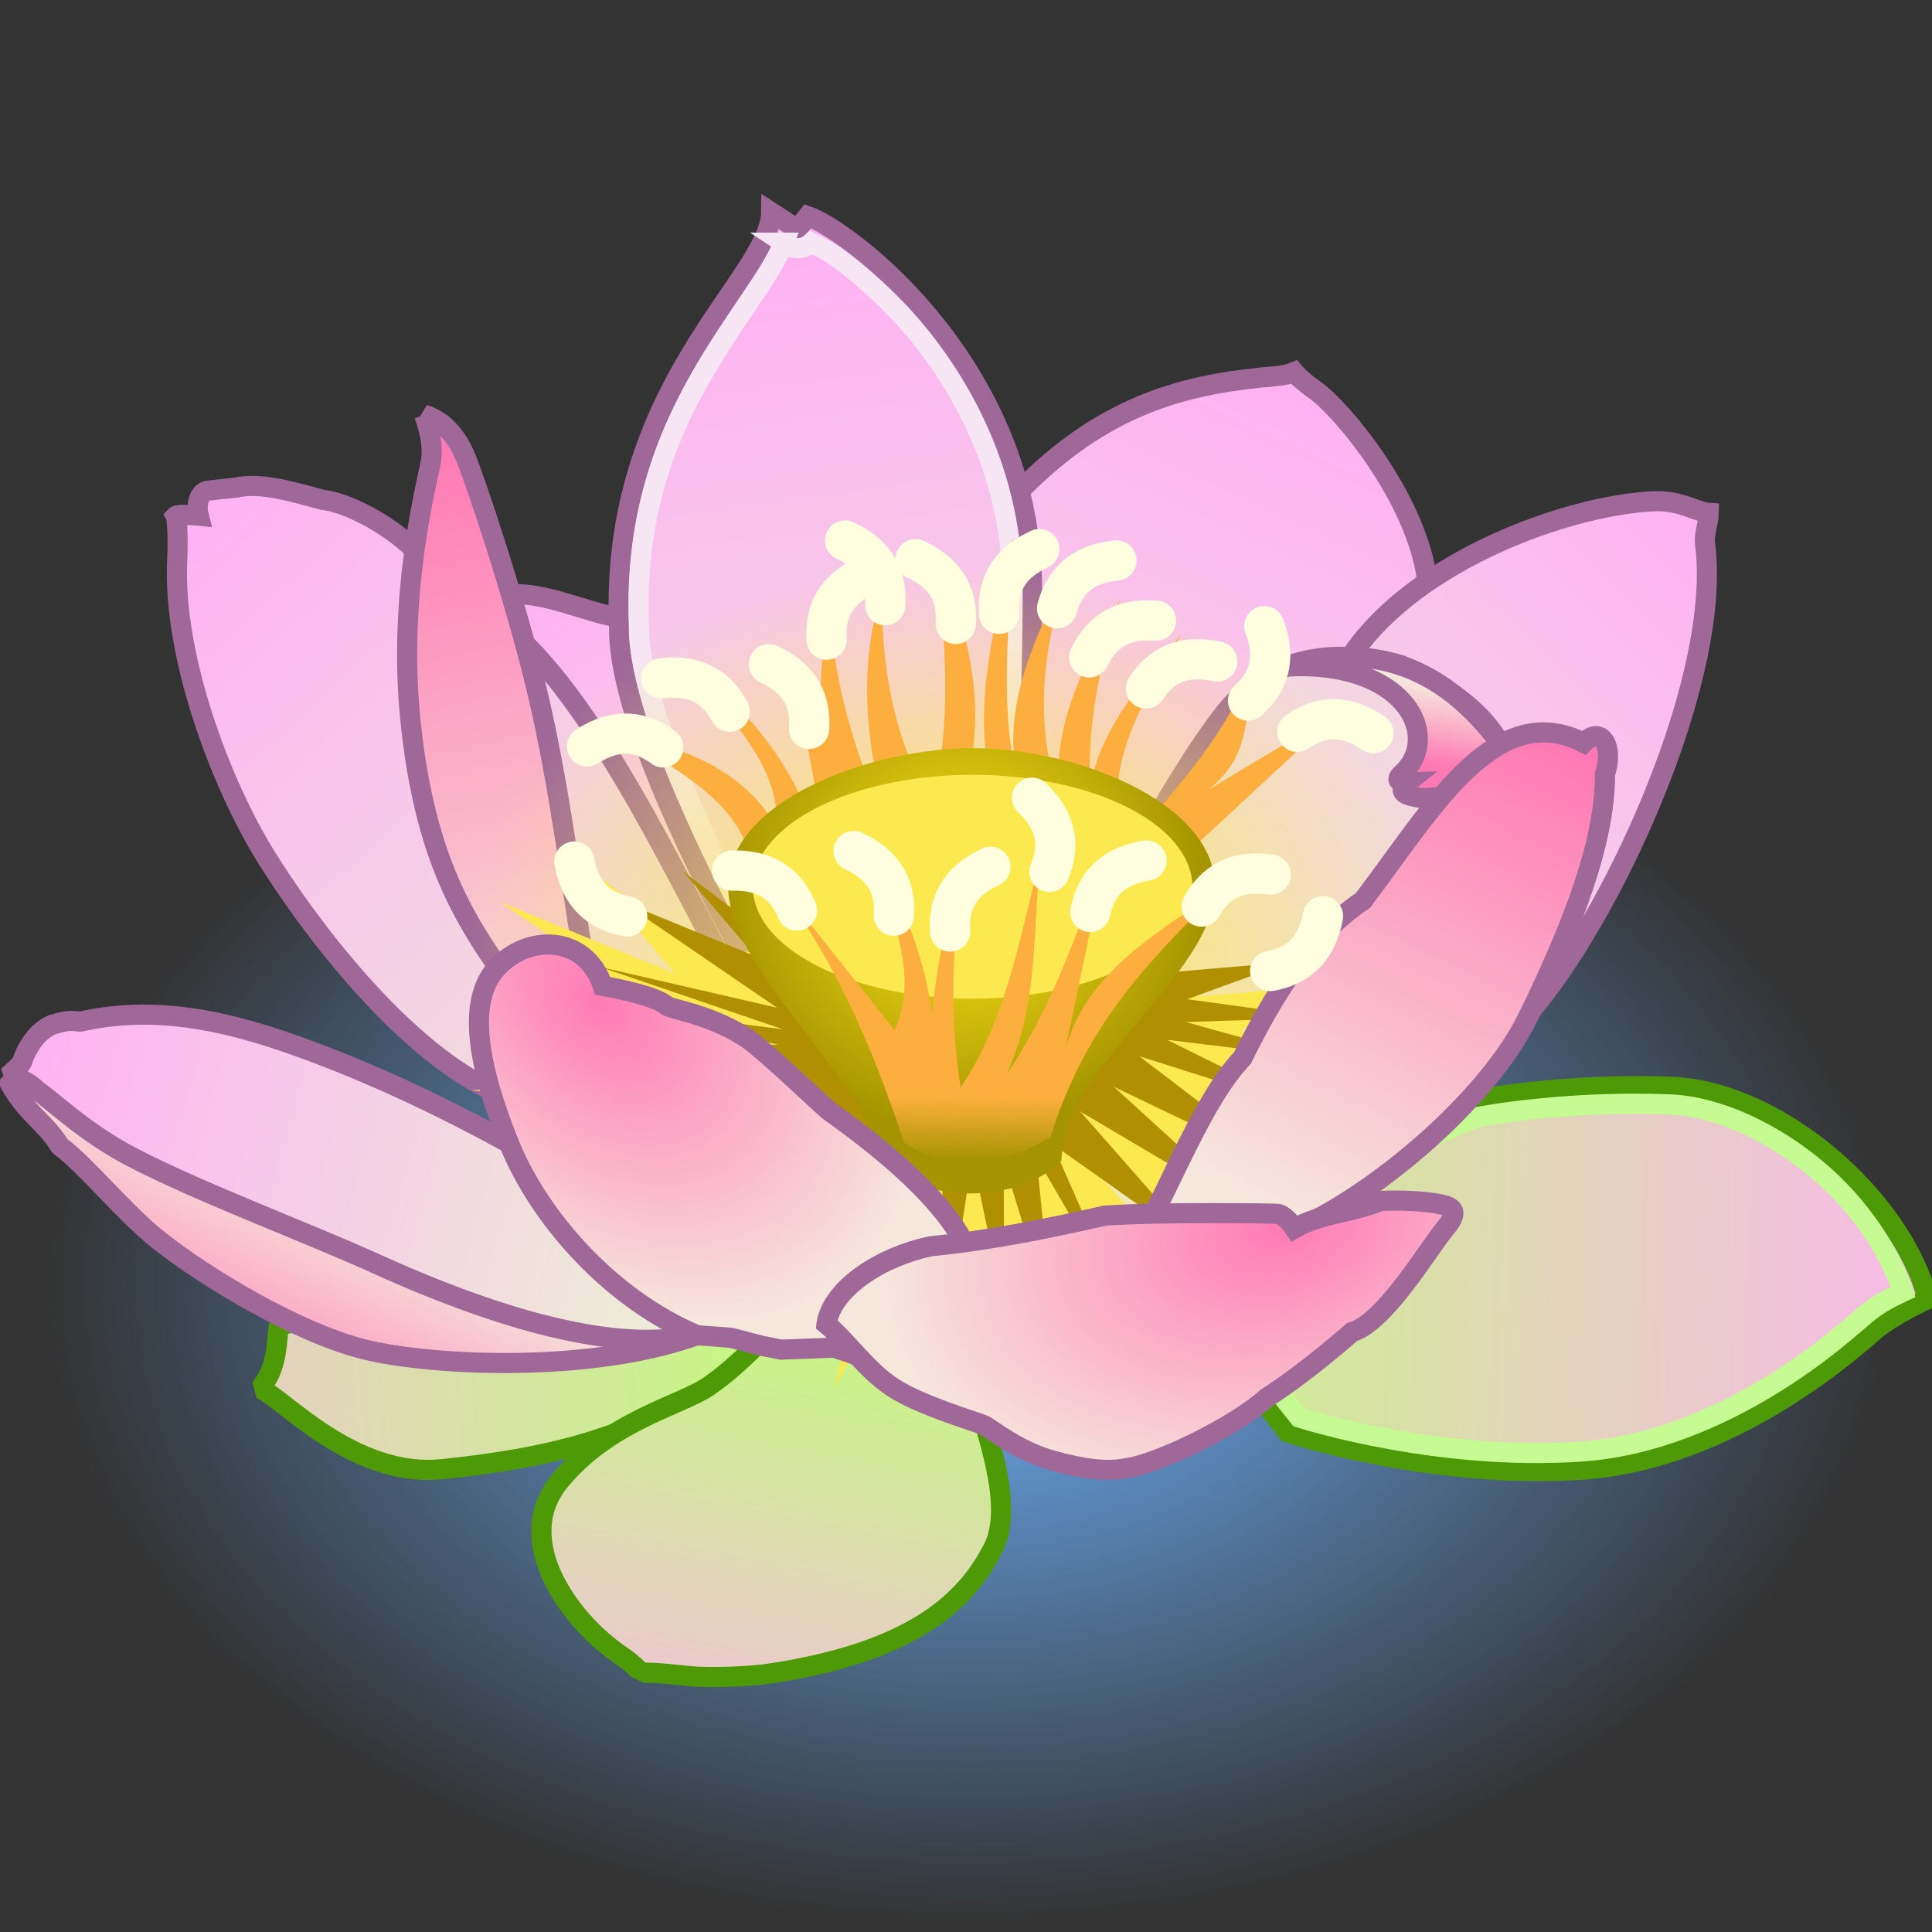 <?xml version="1.0" encoding="UTF-8" standalone="no"?>
<!-- Created with Inkscape (http://www.inkscape.org/) -->

<svg
   xmlns:dc="http://purl.org/dc/elements/1.1/"
   xmlns:cc="http://creativecommons.org/ns#"
   xmlns:rdf="http://www.w3.org/1999/02/22-rdf-syntax-ns#"
   xmlns:svg="http://www.w3.org/2000/svg"
   xmlns="http://www.w3.org/2000/svg"
   xmlns:xlink="http://www.w3.org/1999/xlink"
   xmlns:sodipodi="http://sodipodi.sourceforge.net/DTD/sodipodi-0.dtd"
   xmlns:inkscape="http://www.inkscape.org/namespaces/inkscape"
   width="48px"
   height="48px"
   id="svg22131"
   version="1.1"
   inkscape:version="0.48.5 r10040"
   sodipodi:docname="karma.svg">
  <rect width="100%" height="100%" fill="#333333" stroke="none"/>
  <defs
     id="defs22133">
    <linearGradient
       inkscape:collect="always"
       id="linearGradient4234">
      <stop
         style="stop-color:#fcaf3e;stop-opacity:1;"
         offset="0"
         id="stop4236" />
      <stop
         style="stop-color:#fcaf3e;stop-opacity:0;"
         offset="1"
         id="stop4238" />
    </linearGradient>
    <linearGradient
       id="linearGradient23109">
      <stop
         id="stop23111"
         offset="0"
         style="stop-color:#feb2f4;stop-opacity:1;" />
      <stop
         id="stop23113"
         offset="1"
         style="stop-color:#c7f683;stop-opacity:1;" />
    </linearGradient>
    <linearGradient
       inkscape:collect="always"
       id="linearGradient22942">
      <stop
         style="stop-color:#6eb4ff;stop-opacity:1;"
         offset="0"
         id="stop22944" />
      <stop
         style="stop-color:#6eb4ff;stop-opacity:0;"
         offset="1"
         id="stop22946" />
    </linearGradient>
    <linearGradient
       id="linearGradient22890">
      <stop
         style="stop-color:#ff7ab4;stop-opacity:1;"
         offset="0"
         id="stop22892" />
      <stop
         style="stop-color:#f6e7dd;stop-opacity:1"
         offset="1"
         id="stop22894" />
    </linearGradient>
    <linearGradient
       inkscape:collect="always"
       id="linearGradient22882">
      <stop
         style="stop-color:#fce94f;stop-opacity:1;"
         offset="0"
         id="stop22884" />
      <stop
         style="stop-color:#fce94f;stop-opacity:0;"
         offset="1"
         id="stop22886" />
    </linearGradient>
    <linearGradient
       id="linearGradient22840">
      <stop
         style="stop-color:#ffe719;stop-opacity:1;"
         offset="0"
         id="stop22842" />
      <stop
         style="stop-color:#a59400;stop-opacity:1;"
         offset="1"
         id="stop22844" />
    </linearGradient>
    <linearGradient
       id="linearGradient22808">
      <stop
         style="stop-color:#feb2f4;stop-opacity:1;"
         offset="0"
         id="stop22810" />
      <stop
         style="stop-color:#edebd7;stop-opacity:1"
         offset="1"
         id="stop22812" />
    </linearGradient>
    <linearGradient
       inkscape:collect="always"
       xlink:href="#linearGradient22808"
       id="linearGradient22814"
       x1="5.124"
       y1="12.488"
       x2="19.932"
       y2="28.56"
       gradientUnits="userSpaceOnUse" />
    <linearGradient
       inkscape:collect="always"
       xlink:href="#linearGradient22808"
       id="linearGradient22822"
       x1="19.976"
       y1="6.466"
       x2="23.177"
       y2="29.323"
       gradientUnits="userSpaceOnUse" />
    <linearGradient
       inkscape:collect="always"
       xlink:href="#linearGradient22808"
       id="linearGradient22830"
       x1="13.253"
       y1="15.093"
       x2="20.556"
       y2="27.593"
       gradientUnits="userSpaceOnUse" />
    <linearGradient
       inkscape:collect="always"
       xlink:href="#linearGradient22808"
       id="linearGradient22838"
       x1="32.026"
       y1="9.775"
       x2="22.845"
       y2="29.632"
       gradientUnits="userSpaceOnUse" />
    <radialGradient
       inkscape:collect="always"
       xlink:href="#linearGradient22840"
       id="radialGradient22846"
       cx="23.003"
       cy="23.792"
       fx="23.003"
       fy="23.792"
       r="4.646"
       gradientTransform="matrix(1.302,-0.02,0.02,1.281,-6.518,-7.883)"
       gradientUnits="userSpaceOnUse" />
    <linearGradient
       inkscape:collect="always"
       xlink:href="#linearGradient22808"
       id="linearGradient22854"
       x1="42.051"
       y1="12.951"
       x2="28.204"
       y2="26.951"
       gradientUnits="userSpaceOnUse" />
    <linearGradient
       inkscape:collect="always"
       xlink:href="#linearGradient22808"
       id="linearGradient22862"
       x1="50.324"
       y1="-6.371"
       x2="24.052"
       y2="31.021"
       gradientUnits="userSpaceOnUse" />
    <linearGradient
       inkscape:collect="always"
       xlink:href="#linearGradient23109"
       id="linearGradient22870"
       x1="50.195"
       y1="32.23"
       x2="27.64"
       y2="31.73"
       gradientUnits="userSpaceOnUse" />
    <linearGradient
       inkscape:collect="always"
       xlink:href="#linearGradient22808"
       id="linearGradient22878"
       x1="0.488"
       y1="26.749"
       x2="16.257"
       y2="31.106"
       gradientUnits="userSpaceOnUse" />
    <radialGradient
       inkscape:collect="always"
       xlink:href="#linearGradient22882"
       id="radialGradient22888"
       cx="23.411"
       cy="25.75"
       fx="23.411"
       fy="25.75"
       r="12.196"
       gradientTransform="matrix(1,0,0,0.676,0,8.332)"
       gradientUnits="userSpaceOnUse" />
    <linearGradient
       inkscape:collect="always"
       xlink:href="#linearGradient22890"
       id="linearGradient22896"
       x1="38.315"
       y1="18.472"
       x2="32.272"
       y2="30.329"
       gradientUnits="userSpaceOnUse" />
    <linearGradient
       inkscape:collect="always"
       xlink:href="#linearGradient22890"
       id="linearGradient22904"
       x1="35.623"
       y1="18.968"
       x2="35.926"
       y2="17.075"
       gradientUnits="userSpaceOnUse" />
    <radialGradient
       inkscape:collect="always"
       xlink:href="#linearGradient22890"
       id="radialGradient22914"
       cx="32.571"
       cy="27.979"
       fx="32.571"
       fy="27.979"
       r="8.039"
       gradientTransform="matrix(-0.186,-0.787,1.225,-0.289,3.658,64.257)"
       gradientUnits="userSpaceOnUse" />
    <radialGradient
       inkscape:collect="always"
       xlink:href="#linearGradient22890"
       id="radialGradient22922"
       cx="14.867"
       cy="24.176"
       fx="14.867"
       fy="24.176"
       r="6.396"
       gradientTransform="matrix(1.022,1.033,-0.716,0.708,16.972,-7.581)"
       gradientUnits="userSpaceOnUse" />
    <linearGradient
       inkscape:collect="always"
       xlink:href="#linearGradient22890"
       id="linearGradient22930"
       x1="10.937"
       y1="11.129"
       x2="14.35"
       y2="27.45"
       gradientUnits="userSpaceOnUse" />
    <linearGradient
       inkscape:collect="always"
       xlink:href="#linearGradient22890"
       id="linearGradient22938"
       x1="5.455"
       y1="35.032"
       x2="8.046"
       y2="29.532"
       gradientUnits="userSpaceOnUse" />
    <radialGradient
       inkscape:collect="always"
       xlink:href="#linearGradient22942"
       id="radialGradient22948"
       cx="23.214"
       cy="24.929"
       fx="23.214"
       fy="24.929"
       r="21.357"
       gradientUnits="userSpaceOnUse" />
    <linearGradient
       inkscape:collect="always"
       xlink:href="#linearGradient23109"
       id="linearGradient22878-5"
       x1="13.523"
       y1="55.82"
       x2="20.9"
       y2="33.856"
       gradientUnits="userSpaceOnUse"
       gradientTransform="matrix(1,0,0,0.576,0,13.754)" />
    <linearGradient
       inkscape:collect="always"
       xlink:href="#linearGradient23109"
       id="linearGradient22878-4"
       x1="-3.834"
       y1="35.32"
       x2="18.507"
       y2="33.427"
       gradientUnits="userSpaceOnUse" />
    <linearGradient
       id="linearGradient22808-9">
      <stop
         style="stop-color:#fc18de;stop-opacity:1;"
         offset="0"
         id="stop22810-9" />
      <stop
         style="stop-color:#edebd7;stop-opacity:1"
         offset="1"
         id="stop22812-0" />
    </linearGradient>
    <linearGradient
       inkscape:collect="always"
       xlink:href="#linearGradient4234"
       id="linearGradient4240"
       x1="24.349"
       y1="27.264"
       x2="24.331"
       y2="28.835"
       gradientUnits="userSpaceOnUse" />
  </defs>
  <sodipodi:namedview
     id="base"
     pagecolor="#ffffff"
     bordercolor="#666666"
     borderopacity="1.0"
     inkscape:pageopacity="0.0"
     inkscape:pageshadow="2"
     inkscape:zoom="19.79899"
     inkscape:cx="17.440337"
     inkscape:cy="23.309154"
     inkscape:current-layer="layer1"
     showgrid="true"
     inkscape:grid-bbox="true"
     inkscape:document-units="px"
     inkscape:window-width="2880"
     inkscape:window-height="1557"
     inkscape:window-x="-8"
     inkscape:window-y="-8"
     inkscape:window-maximized="1" />
  <g
     id="layer1"
     inkscape:label="Layer 1"
     inkscape:groupmode="layer">
    <path
       sodipodi:type="arc"
       style="color:#000000;fill:url(#radialGradient22948);fill-opacity:1;fill-rule:nonzero;stroke:none;stroke-width:0.5;marker:none;visibility:visible;display:inline;overflow:visible;enable-background:accumulate"
       id="path22940"
       sodipodi:cx="23.214285"
       sodipodi:cy="24.928572"
       sodipodi:rx="21.357143"
       sodipodi:ry="21.357143"
       d="m 44.571,24.929 a 21.357,21.357 0 1 1 -42.714,0 21.357,21.357 0 1 1 42.714,0 z"
       transform="matrix(1.074,0,0,0.746,-0.881,13.287)" />
    <path
       style="color:#000000;fill:url(#linearGradient22878-4);fill-opacity:1;fill-rule:nonzero;stroke:#4e9a06;stroke-width:0.5;stroke-linecap:butt;stroke-linejoin:bevel;stroke-miterlimit:4;stroke-opacity:1;stroke-dasharray:none;stroke-dashoffset:0;marker:none;visibility:visible;display:inline;overflow:visible;enable-background:accumulate"
       d="M 6.929,32.929 C 6.859,33.452 6.893,33.976 6.464,34.5 7.012,34.711 8.783,36.736 11,36.5 c 2.217,-0.236 3.722,-0.57 5.5,-1.393 l 5.607,-2.75 -9.786,-0.5 z"
       id="path23091"
       inkscape:connector-curvature="0"
       sodipodi:nodetypes="cczcccc" />
    <path
       style="color:#000000;fill:url(#linearGradient22878-5);fill-opacity:1;fill-rule:nonzero;stroke:#4e9a06;stroke-width:0.5;stroke-linecap:butt;stroke-linejoin:bevel;stroke-miterlimit:4;stroke-opacity:1;stroke-dasharray:none;stroke-dashoffset:0;marker:none;visibility:visible;display:inline;overflow:visible;enable-background:accumulate"
       d="m 19.026,33.181 c 0,0 -0.74,0.804 -1.438,1.273 -0.698,0.469 -2.475,0.855 -3.69,2.349 -1.215,1.494 0.296,3.509 1.559,4.348 0.197,0.131 0.459,0.373 0.48,0.419 0.197,-0.05 1.011,0.063 1.314,0.083 0.401,0.026 1.292,0.017 1.949,-0.085 3.725,-0.575 4.87,-1.953 5.46,-3.07 0.59,-1.117 -0.224,-2.963 -0.393,-3.956 l -1.842,-2.098 z"
       id="path23050"
       inkscape:connector-curvature="0"
       sodipodi:nodetypes="czzscsszccc" />
    <path
       style="color:#000000;fill:url(#linearGradient22838);stroke:#9f6899;stroke-width:0.5;stroke-linecap:butt;stroke-linejoin:miter;stroke-miterlimit:4;stroke-opacity:1;stroke-dasharray:none;stroke-dashoffset:0;marker:none;visibility:visible;display:inline;overflow:visible;enable-background:accumulate;fill-opacity:1"
       d="m 25.341,12.19 c 2.066,-2.112 4.046,-2.613 6.009,-2.812 0.262,-0.027 0.565,-0.032 0.802,-0.132 0.135,0.16 0.396,0.362 0.514,0.443 0.638,0.438 2.508,2.654 2.786,4.689 l -5.228,11.079 -7.163,1.704 z"
       id="path22711"
       inkscape:connector-curvature="0"
       sodipodi:nodetypes="cscscccc" />
    <path
       style="color:#000000;fill:url(#linearGradient22854);stroke:#9f6899;stroke-width:0.5;stroke-linecap:butt;stroke-linejoin:miter;stroke-miterlimit:4;stroke-opacity:1;stroke-dasharray:none;stroke-dashoffset:0;marker:none;visibility:visible;display:inline;overflow:visible;enable-background:accumulate;fill-opacity:1"
       d="m 33.587,16.266 c 1.614,-2.37 5.405,-3.72 7.504,-3.812 0.668,-0.029 1.05,0.268 1.363,0.288 -0.004,0.236 -0.123,0.531 -0.093,0.762 0.421,3.219 -2.116,8.884 -4.191,11.445 l -4.399,-3.616 z"
       id="path22703"
       inkscape:connector-curvature="0"
       sodipodi:nodetypes="cscsccc" />
    <path
       style="color:#000000;fill:url(#linearGradient22830);stroke:#9f6899;stroke-width:0.5;stroke-linecap:butt;stroke-linejoin:miter;stroke-miterlimit:4;stroke-opacity:1;stroke-dasharray:none;stroke-dashoffset:0;marker:none;visibility:visible;display:inline;overflow:visible;enable-background:accumulate;fill-opacity:1"
       d="m 12.674,14.769 c 0.85,-0.067 1.842,0.427 2.695,0.576 L 22.877,29.026 21.057,29.994 12.075,15.691 z"
       id="path22798"
       inkscape:connector-curvature="0"
       sodipodi:nodetypes="cccccc" />
    <path
       style="color:#000000;fill:url(#linearGradient22814);fill-opacity:1;stroke:#9f6899;stroke-width:0.5;stroke-linecap:butt;stroke-linejoin:miter;stroke-miterlimit:4;stroke-opacity:1;stroke-dasharray:none;stroke-dashoffset:0;marker:none;visibility:visible;display:inline;overflow:visible;enable-background:accumulate"
       d="M 12.121,27.046 C 9.869,25.917 7.653,22.978 6.583,21.242 5.513,19.506 4.28,16.33 4.404,13.894 c 0.02,-0.387 0.006,-0.989 -0.039,-1.073 0.061,-0.061 0.572,-0.009 0.572,-0.009 -0.067,-0.255 -0.007,-0.583 0.228,-0.622 l 0.695,-0.075 c 0.648,-0.142 1.428,0.114 2.161,0.305 0.571,0.055 1.637,0.596 2.28,1.244 l 2.764,2.349 c 2.371,2.394 4.366,7.133 6.518,10.894 z"
       id="path22766"
       inkscape:connector-curvature="0"
       sodipodi:nodetypes="czsccccccccc" />
    <path
       style="color:#000000;fill:url(#linearGradient22938);stroke:#9f6899;stroke-width:0.5;stroke-linecap:butt;stroke-linejoin:bevel;stroke-miterlimit:4;stroke-opacity:1;stroke-dasharray:none;stroke-dashoffset:0;marker:none;visibility:visible;display:inline;overflow:visible;enable-background:accumulate;fill-opacity:1"
       d="m 0.169,26.771 c 0.442,0.887 0.947,1.083 1.319,1.702 0.66,0.486 1.596,1.659 2.445,2.332 1.225,0.971 3.501,2.324 5.136,2.725 1.635,0.401 5.61,0.609 8.298,-0.375 z"
       id="path22782"
       inkscape:connector-curvature="0"
       sodipodi:nodetypes="ccszcc" />
    <path
       style="color:#000000;fill:url(#linearGradient22878);stroke:#9f6899;stroke-width:0.5;stroke-linecap:butt;stroke-linejoin:bevel;stroke-miterlimit:4;stroke-opacity:1;stroke-dasharray:none;stroke-dashoffset:0;marker:none;visibility:visible;display:inline;overflow:visible;enable-background:accumulate;fill-opacity:1"
       d="m 0.202,26.738 0.334,-0.318 c 0.082,-0.286 0.335,-0.771 0.741,-0.953 0.22,-0.068 0.438,-0.14 0.7,-0.081 1.613,-0.365 3.193,-0.147 5.024,0.472 1.831,0.619 3.853,1.549 5.725,2.59 l 4.674,4.674 C 14.971,33.812 11.056,32.176 9.339,31.396 7.621,30.617 4.928,29.612 3.27,28.745 2.126,28.147 1.352,27.391 0.926,27.093 0.717,26.878 0.443,26.762 0.202,26.738 z"
       id="path22774"
       inkscape:connector-curvature="0"
       sodipodi:nodetypes="cccczcczscc" />
    <path
       style="color:#000000;fill:url(#linearGradient22870);fill-opacity:1;stroke:#4e9a06;stroke-width:0.5;stroke-linecap:butt;stroke-linejoin:miter;stroke-miterlimit:4;stroke-opacity:1;stroke-dasharray:none;stroke-dashoffset:0;marker:none;visibility:visible;display:inline;overflow:visible;enable-background:accumulate"
       d="m 36.535,27.345 c 0,0 2.258,-0.449 4.975,-0.345 2.717,0.104 5.744,2.804 6.38,5.274 0,0 -0.864,0.4 -1.29,0.76 -0.426,0.36 -3.517,3.221 -7.278,3.478 -3.761,0.256 -7.324,-0.921 -7.324,-0.921 l -3.731,-4.699 z"
       id="path22687"
       inkscape:connector-curvature="0"
       sodipodi:nodetypes="czczzccc" />
    <path
       sodipodi:type="inkscape:offset"
       inkscape:radius="-0.43964994"
       inkscape:original="M 41.5 27 C 38.782635 26.896064 36.53125 27.34375 36.53125 27.34375 L 28.28125 30.90625 L 32 35.59375 C 32 35.59375 35.551015 36.756381 39.3125 36.5 C 43.073987 36.24362 46.167569 33.391519 46.59375 33.03125 C 47.019931 32.67098 47.875 32.28125 47.875 32.28125 C 47.239506 29.811145 44.217366 27.103932 41.5 27 z "
       style="color:#000000;fill:none;stroke:#c5fb92;stroke-width:0.5;stroke-linecap:butt;stroke-linejoin:miter;stroke-miterlimit:4;stroke-opacity:1;stroke-dasharray:none;stroke-dashoffset:0;marker:none;visibility:visible;display:inline;overflow:visible;enable-background:accumulate"
       id="path4244"
       d="m 41.469,27.438 c -2.571,-0.098 -4.609,0.285 -4.75,0.312 L 36.625,27.781 29,31.094 l 3.281,4.125 c 0.231,0.073 3.475,1.084 7,0.844 1.779,-0.121 3.428,-0.858 4.688,-1.625 1.259,-0.767 2.094,-1.539 2.344,-1.75 0.376,-0.318 0.688,-0.46 0.969,-0.594 -0.353,-1.027 -1.079,-2.137 -2.094,-3 -1.118,-0.95 -2.5,-1.61 -3.719,-1.656 z" />
    <path
       style="color:#000000;fill:url(#linearGradient22822);stroke:#9f6899;stroke-width:0.5;stroke-linecap:butt;stroke-linejoin:miter;stroke-miterlimit:4;stroke-opacity:1;stroke-dasharray:none;stroke-dashoffset:0;marker:none;visibility:visible;display:inline;overflow:visible;enable-background:accumulate;fill-opacity:1.0"
       d="m 21.647,29.158 c 0,0 -6.293,-9.702 -6.266,-13.559 C 15.123,9.594 19.139,6.912 19.159,5.273 l 0.651,0.423 0.261,-0.326 c 1.045,0.363 5.566,3.767 5.57,9.283 0.004,5.516 -0.703,14.718 -0.703,14.718 z"
       id="path22150"
       inkscape:connector-curvature="0"
       sodipodi:nodetypes="ccccczcc" />
    <path
       sodipodi:type="inkscape:offset"
       inkscape:radius="-0.49084237"
       inkscape:original="M 19.15625 5.28125 C 19.136287 6.9196638 15.117206 9.5887056 15.375 15.59375 C 15.348006 19.450794 21.65625 29.15625 21.65625 29.15625 L 24.9375 29.375 C 24.9375 29.375 25.66045 20.17207 25.65625 14.65625 C 25.652099 9.1404302 21.10786 5.7379897 20.0625 5.375 L 19.8125 5.6875 L 19.15625 5.28125 z "
       style="color:#000000;fill:none;stroke:#f6e6f4;stroke-width:0.5;stroke-linecap:butt;stroke-linejoin:miter;stroke-miterlimit:4;stroke-opacity:1;stroke-dasharray:none;stroke-dashoffset:0;marker:none;visibility:visible;display:inline;overflow:visible;enable-background:accumulate"
       id="path4248"
       d="M 19.469,6.031 C 19.337,6.352 19.159,6.661 18.938,7 c -0.388,0.593 -0.87,1.274 -1.344,2.062 -0.947,1.577 -1.843,3.61 -1.719,6.5 a 0.491,0.491 0 0 1 0,0.031 c -0.006,0.829 0.361,2.137 0.938,3.562 0.577,1.426 1.344,2.993 2.125,4.438 1.505,2.782 2.891,4.926 3,5.094 l 2.531,0.156 c 0.062,-0.802 0.691,-8.974 0.688,-14.188 C 25.154,12.033 24.092,9.897 22.875,8.375 22.267,7.614 21.608,7.028 21.062,6.594 20.641,6.258 20.374,6.143 20.156,6.031 a 0.491,0.491 0 0 1 -0.594,0.062 l -0.094,-0.062 z" />
    <path
       style="color:#000000;fill:url(#linearGradient22862);stroke:#9f6899;stroke-width:0.5;stroke-linecap:butt;stroke-linejoin:miter;stroke-miterlimit:4;stroke-opacity:1;stroke-dasharray:none;stroke-dashoffset:0;marker:none;visibility:visible;display:inline;overflow:visible;enable-background:accumulate;fill-opacity:1"
       d="m 26.732,23.546 c 1.363,-1.984 2.392,-4.111 3.616,-5.733 1.134,-1.489 2.678,-1.749 4.462,-1.287 0.91,0.464 1.835,0.891 2.492,1.987 l -9.039,12.345 -3.492,1.579 -2.457,-2.619 c -0.136,-0.33 0.283,-1.002 0.59,-1.419 z"
       id="path22742"
       inkscape:connector-curvature="0"
       sodipodi:nodetypes="ccccccccc" />
    <path
       style="color:#000000;fill:url(#linearGradient22904);stroke:#9f6899;stroke-width:0.5;stroke-linecap:butt;stroke-linejoin:miter;stroke-miterlimit:4;stroke-opacity:1;stroke-dasharray:none;stroke-dashoffset:0;marker:none;visibility:visible;display:inline;overflow:visible;enable-background:accumulate;fill-opacity:1"
       d="m 31.944,16.56 c 2.935,-0.168 3.872,1.69 2.932,2.622 0,0 -0.156,0.124 -0.13,0.195 0.026,0.072 0.212,0.065 0.212,0.065 0,0 -0.132,0.104 -0.106,0.204 0.026,0.099 0.212,0.137 0.391,0.171 0.179,0.034 0.627,-0.033 0.627,-0.033 l 1.449,-1.254 c -1.807,-2.479 -3.862,-2.409 -5.374,-1.971 z"
       id="path22750"
       inkscape:connector-curvature="0"
       sodipodi:nodetypes="cczczzccc" />
    <path
       style="color:#000000;fill:url(#linearGradient22930);stroke:#9f6899;stroke-width:0.5;stroke-linecap:butt;stroke-linejoin:miter;stroke-miterlimit:4;stroke-opacity:1;stroke-dasharray:none;stroke-dashoffset:0;marker:none;visibility:visible;display:inline;overflow:visible;enable-background:accumulate;fill-opacity:1"
       d="m 10.532,10.301 c 0.5,0.154 0.823,0.551 1.036,1.059 0.214,0.508 1.208,3.427 1.78,5.826 0.572,2.398 0.891,5.151 1.145,6.566 l -2.119,0.276 c -0.948,-1.375 -1.838,-2.895 -2.173,-6.091 -0.335,-3.196 0.415,-5.961 0.506,-6.481 0.09,-0.52 -0.175,-1.155 -0.175,-1.155 z"
       id="path22758"
       inkscape:connector-curvature="0"
       sodipodi:nodetypes="czzcczzc" />
    <path
       sodipodi:type="arc"
       style="color:#000000;fill:url(#radialGradient22888);fill-opacity:1;fill-rule:nonzero;stroke:none;stroke-width:0.5;marker:none;visibility:visible;display:inline;overflow:visible;enable-background:accumulate"
       id="path22880"
       sodipodi:cx="23.410715"
       sodipodi:cy="25.75"
       sodipodi:rx="12.196428"
       sodipodi:ry="8.25"
       d="m 35.607,25.75 a 12.196,8.25 0 1 1 -24.393,0 12.196,8.25 0 1 1 24.393,0 z"
       transform="matrix(1,0,0,1.171,0.303,-6.434)" />
    <path
       inkscape:connector-curvature="0"
       id="path3836"
       d="m 17.491,25.872 -5.771,-1.331 5.963,2.032 -5.933,-0.758 5.782,1.258 -5.826,0.005 6.36,0.898 -5.444,0.437 5.927,0.309 -4.753,1.289 5.562,-0.718 -3.675,2.052 4.287,-1.659 -2.607,2.887 3.461,-2.607 -1.821,3.605 2.641,-3.106 -0.917,4.042 2.034,-4.021 0.38,4.838 0.703,-4.598 1.037,4.938 -0.015,-4.782 1.599,5.174 -0.532,-5.309 2.957,5.083 -2.441,-5.527 4.852,3.431 -3.944,-4.487 5.616,3.324 -4.522,-4.127 5.705,2.74 -4.881,-3.734 5.485,1.735 -4.582,-2.269 4.766,0.58 -4.155,-1.158 4.428,-0.144 -4.39,-0.597 3.322,-1.21 -4.389,0.374 -12.58,-1.252 -2.746,-2.063 2.343,2.748 -4.357,-1.787 z"
       style="fill:#fce94f;fill-opacity:1;stroke:none" />
    <path
       inkscape:connector-curvature="0"
       id="path3865"
       d="m 18.662,21.323 c -0.467,-1.667 -2.2,-2.322 -3.545,-3.287 1.493,0.57 3.128,0.768 4.174,2.499 0.104,-1.513 -1.185,-2.647 -2.046,-3.896 1.874,1.389 2.782,3.035 3.232,4.804 -0.205,-1.783 -0.326,-3.576 -1.359,-5.267 1.417,1.495 1.684,3.303 2.094,5.073 -0.707,-1.87 -1.113,-3.81 -0.59,-5.965 0.134,1.917 0.705,3.616 1.406,5.25 -0.415,-1.85 -0.799,-3.71 -0.095,-5.932 -0.084,1.991 0.322,3.787 1.191,5.398 0.578,-2.014 0.325,-4.133 0.17,-6.239 0.877,2.185 1.358,4.35 0.439,6.44 l -1.719,2.233 z"
       style="fill:#fcaf3e;stroke:none"
       sodipodi:nodetypes="ccccccccccccccc" />
    <path
       style="fill:#b09000;fill-opacity:1;stroke:none"
       d="m 19.305,25.037 -4.407,-1.016 4.554,1.552 -4.531,-0.579 4.416,0.961 -4.449,0.004 4.857,0.686 -4.158,0.334 4.527,0.236 -3.63,0.985 4.247,-0.548 -2.806,1.567 3.274,-1.267 -1.991,2.205 2.643,-1.991 -1.391,2.753 2.017,-2.372 -0.7,3.087 1.553,-3.071 0.29,3.695 0.537,-3.511 0.792,3.771 -0.012,-3.652 1.221,3.951 -0.406,-4.055 2.258,3.882 -1.864,-4.221 3.706,2.62 -3.012,-3.427 4.289,2.538 -3.453,-3.152 4.357,2.092 -3.727,-2.852 4.189,1.325 -3.499,-1.733 3.64,0.443 -3.173,-0.885 3.382,-0.11 -3.352,-0.456 2.537,-0.924 -3.352,0.286 -9.607,-0.956 -2.097,-1.576 1.789,2.099 -3.328,-1.365 z"
       id="path3834"
       inkscape:connector-curvature="0" />
    <path
       style="fill:#fcaf3e;stroke:none"
       d="m 29.795,20.919 3.545,-3.287 -4.174,2.499 c 2.326,-1.075 1.605,-2.565 2.046,-3.896 -0.618,1.929 -1.974,3.331 -3.232,4.804 -0.699,-1.884 0.4,-3.568 1.359,-5.267 -1.415,1.658 -2.733,3.321 -2.094,5.073 -0.406,-1.988 -0.047,-3.977 0.59,-5.965 -0.908,1.691 -1.885,3.374 -1.406,5.25 -0.777,-1.977 -0.551,-3.955 0.095,-5.932 -0.884,1.767 -1.707,3.538 -1.191,5.398 -0.556,-2.008 -0.23,-4.142 -0.17,-6.239 -0.417,2.169 -1.105,4.361 -0.439,6.44 l 1.719,2.233 z"
       id="path3867"
       inkscape:connector-curvature="0"
       sodipodi:nodetypes="ccccccccccccccc" />
    <path
       style="color:#000000;fill:url(#radialGradient22846);fill-opacity:1;stroke:none;stroke-width:0.129;marker:none;visibility:visible;display:inline;overflow:visible;enable-background:accumulate"
       d="m 22.028,28.988 c -0.712,-2.422 -3.872,-4.847 -3.937,-6.915 -0.065,-2.068 3.272,-3.421 5.906,-3.483 2.634,-0.061 6.206,1.327 6.192,3.465 -0.014,2.138 -3.703,4.355 -3.82,6.781 -1.016,1.05 -3.285,1.068 -4.341,0.151 z"
       id="path22660"
       inkscape:connector-curvature="0"
       sodipodi:nodetypes="czzzcc" />
    <path
       sodipodi:type="arc"
       style="color:#000000;fill:#fce94f;fill-opacity:1;fill-rule:nonzero;stroke:none;stroke-width:0.05;marker:none;visibility:visible;display:inline;overflow:visible;enable-background:accumulate"
       id="path22806"
       sodipodi:cx="22.892582"
       sodipodi:cy="22.771441"
       sodipodi:rx="3.6744299"
       sodipodi:ry="1.7930207"
       d="m 26.567,22.771 a 3.674,1.793 0 1 1 -7.349,0 3.674,1.793 0 1 1 7.349,0 z"
       transform="matrix(1.486,0,0,1.55,-9.855,-13.265)" />
    <path
       style="color:#000000;fill:url(#linearGradient22896);stroke:#9f6899;stroke-width:0.5;stroke-linecap:butt;stroke-linejoin:miter;stroke-miterlimit:4;stroke-opacity:1;stroke-dasharray:none;stroke-dashoffset:0;marker:none;visibility:visible;display:inline;overflow:visible;enable-background:accumulate;fill-opacity:1"
       d="m 28.243,30.961 c 0.874,-1.562 1.636,-3.632 2.626,-4.676 0.764,-1.539 1.623,-2.984 2.994,-3.915 1.684,-2.212 3.269,-5.049 5.482,-3.915 0.44,-0.448 0.758,0.085 0.53,0.783 0.007,1.653 -0.78,3.716 -1.912,6.034 -1.131,2.318 -4.54,5.021 -6.587,5.574 z"
       id="path22695"
       inkscape:connector-curvature="0"
       sodipodi:nodetypes="ccccczcc" />
    <path
       style="color:#000000;fill:url(#radialGradient22922);stroke:#9f6899;stroke-width:0.5;stroke-linecap:butt;stroke-linejoin:miter;stroke-miterlimit:4;stroke-opacity:1;stroke-dasharray:none;stroke-dashoffset:0;marker:none;visibility:visible;display:inline;overflow:visible;enable-background:accumulate;fill-opacity:1"
       d="m 12.645,28.4 c -0.752,-1.871 -1.07,-3.506 -0.309,-4.348 0.761,-0.842 2.2,-0.845 2.638,0.44 0.483,0.095 1.293,0.254 1.598,0.498 0.106,0.085 1.157,0.232 2.024,0.833 0.393,0.272 1.724,1.537 1.974,1.754 0.176,0.153 3.462,2.328 3.622,4.065 l -3.029,1.987 -0.44,-0.147 -1.319,0.049 -0.489,-0.098 -0.749,-0.195 -0.847,-0.065 c -2.131,-0.895 -3.922,-2.901 -4.674,-4.772 z"
       id="path22790"
       inkscape:connector-curvature="0"
       sodipodi:nodetypes="zzcssscccccccz" />
    <path
       style="color:#000000;fill:url(#radialGradient22914);fill-opacity:1;stroke:#9f6899;stroke-width:0.5;stroke-linecap:butt;stroke-linejoin:miter;stroke-miterlimit:4;stroke-opacity:1;stroke-dasharray:none;stroke-dashoffset:0;marker:none;visibility:visible;display:inline;overflow:visible;enable-background:accumulate"
       d="m 20.533,32.897 c 0.146,-0.916 1.395,-1.683 2.583,-1.933 1.464,-0.145 2.904,-0.435 4.337,-0.763 1.38,-0.093 4.131,-0.057 4.281,-0.044 0.15,0.013 0.332,0.223 0.427,0.362 0.645,-0.372 1.433,-0.386 2.15,-0.684 0.456,-0.021 1.013,0.004 1.368,0.065 0.355,0.061 0.639,0.133 0.228,0.619 -0.411,0.486 -1.496,2.336 -2.313,2.573 0,0 -1.184,1.044 -2.117,1.629 -0.749,0.688 -2.704,1.659 -3.518,1.759 -0.514,0.1 -1.101,-0.002 -1.784,-0.186 -0.895,-0.242 -1.56,-0.81 -1.734,-0.888 -0.173,-0.079 -1.596,-0.492 -2.27,-0.943 -0.674,-0.451 -1.101,-1.118 -1.638,-1.565 z"
       id="path22679"
       inkscape:connector-curvature="0"
       sodipodi:nodetypes="ccczcczzcccszzc" />
    <path
       style="fill:url(#linearGradient4240);stroke:none;fill-opacity:1"
       d="m 22.459,28.379 c -0.761,-2.291 -1.691,-4.564 -3.395,-6.76 l 3.161,3.971 c 0.678,-1.464 -0.226,-2.928 -0.395,-4.393 0.817,1.871 1.686,3.738 1.207,5.701 0.062,-1.751 0.267,-3.525 0.897,-5.37 -0.277,1.872 -0.358,3.712 -0.066,5.489 1.141,-1.694 1.467,-3.736 1.98,-5.699 -0.192,1.804 -0.045,3.656 -0.841,5.374 1.152,-1.692 1.773,-3.596 2.469,-5.47 l -1.124,5.422 c 0.333,-2.451 2.407,-3.393 4.086,-4.679 -1.66,1.723 -3.413,3.282 -4.339,6.288 -1.252,0.734 -2.476,0.939 -3.64,0.126 z"
       id="path3838"
       inkscape:connector-curvature="0"
       sodipodi:nodetypes="cccccccccccccc" />
    <path
       style="fill:none;stroke:#ffffdf;stroke-width:1px;stroke-linecap:round;stroke-linejoin:miter;stroke-opacity:1"
       d="m 27.737,13.925 c -0.89,0.088 -1.297,0.549 -1.474,1.188"
       id="path4186"
       inkscape:connector-curvature="0"
       sodipodi:nodetypes="cc" />
    <path
       sodipodi:nodetypes="cc"
       inkscape:connector-curvature="0"
       id="path4188"
       d="m 28.721,15.419 c -0.892,-0.068 -1.373,0.316 -1.658,0.914"
       style="fill:none;stroke:#ffffdf;stroke-width:1px;stroke-linecap:round;stroke-linejoin:miter;stroke-opacity:1" />
    <path
       style="fill:none;stroke:#ffffdf;stroke-width:1px;stroke-linecap:round;stroke-linejoin:miter;stroke-opacity:1"
       d="m 30.242,16.436 c -0.873,-0.194 -1.404,0.116 -1.771,0.668"
       id="path4190"
       inkscape:connector-curvature="0"
       sodipodi:nodetypes="cc" />
    <path
       sodipodi:nodetypes="cc"
       inkscape:connector-curvature="0"
       id="path4192"
       d="m 31.411,15.556 c 0.319,0.835 0.089,1.406 -0.403,1.849"
       style="fill:none;stroke:#ffffdf;stroke-width:1px;stroke-linecap:round;stroke-linejoin:miter;stroke-opacity:1" />
    <path
       style="fill:none;stroke:#ffffdf;stroke-width:1px;stroke-linecap:round;stroke-linejoin:miter;stroke-opacity:1"
       d="m 34.124,18.214 c -0.74,-0.502 -1.348,-0.409 -1.893,-0.032"
       id="path4194"
       inkscape:connector-curvature="0"
       sodipodi:nodetypes="cc" />
    <path
       sodipodi:nodetypes="cc"
       inkscape:connector-curvature="0"
       id="path4196"
       d="m 25.821,13.643 c -0.811,0.376 -1.044,0.946 -1,1.607"
       style="fill:none;stroke:#ffffdf;stroke-width:1px;stroke-linecap:round;stroke-linejoin:miter;stroke-opacity:1" />
    <path
       style="fill:none;stroke:#ffffdf;stroke-width:1px;stroke-linecap:round;stroke-linejoin:miter;stroke-opacity:1"
       d="m 22.745,13.893 c 0.811,0.376 1.044,0.946 1,1.607"
       id="path4198"
       inkscape:connector-curvature="0"
       sodipodi:nodetypes="cc" />
    <path
       sodipodi:nodetypes="cc"
       inkscape:connector-curvature="0"
       id="path4200"
       d="m 20.995,13.429 c 0.811,0.376 1.044,0.946 1,1.607"
       style="fill:none;stroke:#ffffdf;stroke-width:1px;stroke-linecap:round;stroke-linejoin:miter;stroke-opacity:1" />
    <path
       style="fill:none;stroke:#ffffdf;stroke-width:1px;stroke-linecap:round;stroke-linejoin:miter;stroke-opacity:1"
       d="m 21.536,14.286 c -0.811,0.376 -1.044,0.946 -1,1.607"
       id="path4202"
       inkscape:connector-curvature="0"
       sodipodi:nodetypes="cc" />
    <path
       sodipodi:nodetypes="cc"
       inkscape:connector-curvature="0"
       id="path4204"
       d="m 19.102,16.5 c 0.811,0.376 1.044,0.946 1,1.607"
       style="fill:none;stroke:#ffffdf;stroke-width:1px;stroke-linecap:round;stroke-linejoin:miter;stroke-opacity:1" />
    <path
       style="fill:none;stroke:#ffffdf;stroke-width:1px;stroke-linecap:round;stroke-linejoin:miter;stroke-opacity:1"
       d="m 16.43,16.855 c 0.887,-0.113 1.387,0.245 1.702,0.828"
       id="path4206"
       inkscape:connector-curvature="0"
       sodipodi:nodetypes="cc" />
    <path
       sodipodi:nodetypes="cc"
       inkscape:connector-curvature="0"
       id="path4208"
       d="m 14.585,18.544 c 0.754,-0.48 1.359,-0.369 1.893,0.024"
       style="fill:none;stroke:#ffffdf;stroke-width:1px;stroke-linecap:round;stroke-linejoin:miter;stroke-opacity:1" />
    <path
       style="fill:none;stroke:#ffffdf;stroke-width:1px;stroke-linecap:round;stroke-linejoin:miter;stroke-opacity:1"
       d="m 18.189,21.63 c 0.894,-0.025 1.356,0.381 1.612,0.992"
       id="path4210"
       inkscape:connector-curvature="0"
       sodipodi:nodetypes="cc" />
    <path
       sodipodi:nodetypes="cc"
       inkscape:connector-curvature="0"
       id="path4212"
       d="m 21.209,21.143 c 0.811,0.376 1.044,0.946 1,1.607"
       style="fill:none;stroke:#ffffdf;stroke-width:1px;stroke-linecap:round;stroke-linejoin:miter;stroke-opacity:1" />
    <path
       style="fill:none;stroke:#ffffdf;stroke-width:1px;stroke-linecap:round;stroke-linejoin:miter;stroke-opacity:1"
       d="m 24.607,21.536 c -0.811,0.376 -1.044,0.946 -1,1.607"
       id="path4214"
       inkscape:connector-curvature="0"
       sodipodi:nodetypes="cc" />
    <path
       sodipodi:nodetypes="cc"
       inkscape:connector-curvature="0"
       id="path4216"
       d="m 25.64,19.819 c 0.648,0.616 0.686,1.23 0.434,1.843"
       style="fill:none;stroke:#ffffdf;stroke-width:1px;stroke-linecap:round;stroke-linejoin:miter;stroke-opacity:1" />
    <path
       style="fill:none;stroke:#ffffdf;stroke-width:1px;stroke-linecap:round;stroke-linejoin:miter;stroke-opacity:1"
       d="m 28.484,21.38 c -0.883,0.143 -1.26,0.629 -1.397,1.277"
       id="path4218"
       inkscape:connector-curvature="0"
       sodipodi:nodetypes="cc" />
    <path
       sodipodi:nodetypes="cc"
       inkscape:connector-curvature="0"
       id="path4220"
       d="m 31.572,21.728 c -0.885,-0.129 -1.391,0.219 -1.717,0.796"
       style="fill:none;stroke:#ffffdf;stroke-width:1px;stroke-linecap:round;stroke-linejoin:miter;stroke-opacity:1" />
    <path
       style="fill:none;stroke:#ffffdf;stroke-width:1px;stroke-linecap:round;stroke-linejoin:miter;stroke-opacity:1"
       d="m 14.269,21.406 c 0.167,0.878 0.662,1.243 1.314,1.362"
       id="path4222"
       inkscape:connector-curvature="0"
       sodipodi:nodetypes="cc" />
    <path
       sodipodi:nodetypes="cc"
       inkscape:connector-curvature="0"
       id="path4224"
       d="m 32.87,22.763 c -0.167,0.878 -0.662,1.243 -1.314,1.362"
       style="fill:none;stroke:#ffffdf;stroke-width:1px;stroke-linecap:round;stroke-linejoin:miter;stroke-opacity:1" />
  </g>
</svg>
